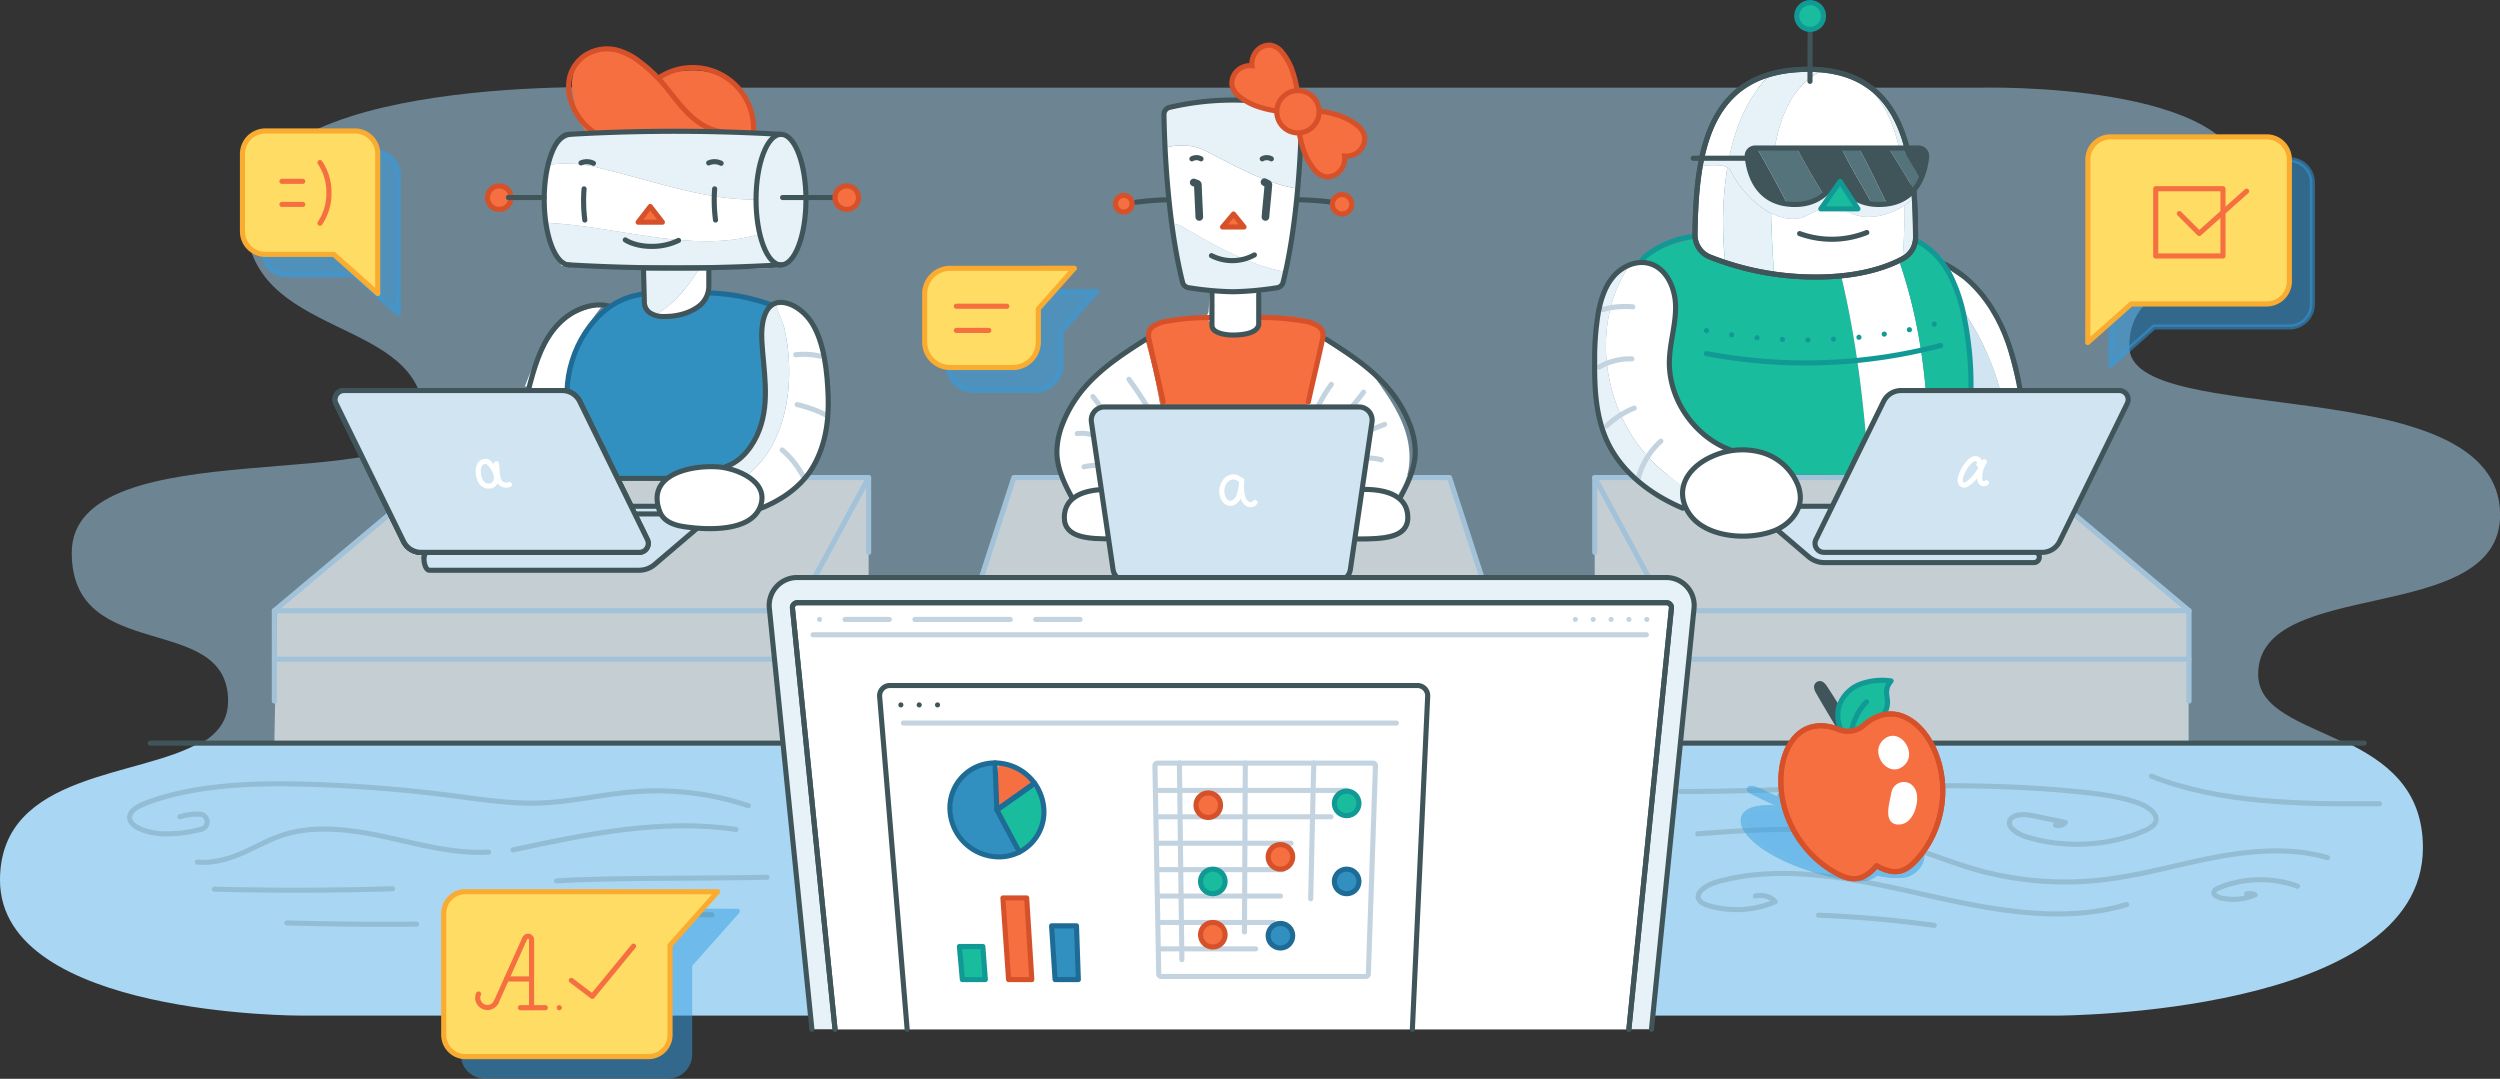 <svg xmlns="http://www.w3.org/2000/svg" viewBox="0 0 979.52 422.67"><rect x="0" y="0" width="979.52" height="422.67" fill="#333333" stroke="none"/><title>for-teachers</title><g id="Layer_2" data-name="Layer 2"><g id="Layer_3" data-name="Layer 3"><path d="M884.77,264.16c0,14.06,17.37,18.84,34,27H78.94c6.38-3.84,10.43-8.92,10.43-16.48,0-35.4-61.26-14.09-61.26-58.11,0-49.27,138-21.28,138-52.48,0-41.33-69.84-29.91-69.84-79.19,0-57,148.69-50.56,148.69-50.56H776.65s102.63-2.46,102.63,37.78c0,45.08-45,31-45,63.73s145.28,8.1,145.28,65.92C979.52,245.69,884.77,225.57,884.77,264.16Z" style="fill:#a9d7f3;opacity:0.5"/><polygon points="107.49 291.16 108.48 239.28 169.65 187.12 340.34 187.12 340.34 291.17 384.59 291.17 383.55 229.25 397.24 187.12 567.93 187.12 584.88 239.28 624.81 239.28 624.83 187.12 795.52 187.12 857.52 239.28 857.52 291.17 107.49 291.16" style="fill:#fff;opacity:0.6"/><polygon points="312.09 239.28 340.34 187.12 169.65 187.12 107.49 239.28 312.09 239.28" style="fill:none;stroke:#a1c2d8;stroke-linecap:round;stroke-linejoin:round;stroke-width:2px"/><polygon points="584.88 239.28 567.93 187.12 397.24 187.12 380.29 239.28 584.88 239.28" style="fill:none;stroke:#a1c2d8;stroke-linecap:round;stroke-linejoin:round;stroke-width:2px"/><polygon points="795.52 187.12 857.68 239.28 653.08 239.28 624.83 187.12 795.52 187.12" style="fill:none;stroke:#a1c2d8;stroke-linecap:round;stroke-linejoin:round;stroke-width:2px"/><line x1="107.49" y1="258.28" x2="312.09" y2="258.28" style="fill:none;stroke:#a1c2d8;stroke-linecap:round;stroke-linejoin:round;stroke-width:2px"/><line x1="857.68" y1="258.28" x2="653.08" y2="258.28" style="fill:none;stroke:#a1c2d8;stroke-linecap:round;stroke-linejoin:round;stroke-width:2px"/><path d="M448.66,133.68c-.83,1.51-2.66,2.06-4.27,2.67-4.7,1.77-8.68,5-12.32,8.49-6.87,6.52-13,14.17-15.85,23.2s-1.93,19.63,4.1,26.93c-3.33,1.25-4.82,5.55-3.71,8.93s4.23,5.8,7.6,7c6.83,2.38,15.27.78,22.43,1.07q7.54.31,15.1.55c-3.52-26.57-5.34-53.3-12.89-79.26A3.65,3.65,0,0,1,448.66,133.68Z" style="fill:#fff"/><path d="M442.33,148.6q3.86,5.28,7.25,10.88" style="fill:none;stroke:#c3d4e0;stroke-linecap:round;stroke-linejoin:round;stroke-width:2px"/><path d="M428.23,155.37l5.62,7.57" style="fill:none;stroke:#c3d4e0;stroke-linecap:round;stroke-linejoin:round;stroke-width:2px"/><path d="M422.08,169.89a14.2,14.2,0,0,1,9.95,2.49" style="fill:none;stroke:#c3d4e0;stroke-linecap:round;stroke-linejoin:round;stroke-width:2px"/><path d="M424.74,182.9a24,24,0,0,1,8.49-.34" style="fill:none;stroke:#c3d4e0;stroke-linecap:round;stroke-linejoin:round;stroke-width:2px"/><path d="M550.44,168.43c-2.79-8.25-8.09-15.38-13.15-22.48l-.29-.41c-6.24-4.16-12.5-8.29-18.72-12.48-7.5,26-10.59,53-15.28,79.67a363,363,0,0,0,38.85-3.1c2.45-.34,5-.77,6.89-2.41,3.83-3.37,2.36-9.84-.86-13.8C553.13,186.46,553.24,176.68,550.44,168.43Z" style="fill:#fff"/><path d="M521.64,150.61a54.09,54.09,0,0,0-5.22,8.69" style="fill:none;stroke:#c3d4e0;stroke-linecap:round;stroke-linejoin:round;stroke-width:2px"/><path d="M534.24,153.65a73.29,73.29,0,0,1-8.26,9.56" style="fill:none;stroke:#c3d4e0;stroke-linecap:round;stroke-linejoin:round;stroke-width:2px"/><path d="M542.51,166.27a91.25,91.25,0,0,0-11.34,5.14" style="fill:none;stroke:#c3d4e0;stroke-linecap:round;stroke-linejoin:round;stroke-width:2px"/><path d="M541.2,180.15a21.59,21.59,0,0,0-10.88,0" style="fill:none;stroke:#c3d4e0;stroke-linecap:round;stroke-linejoin:round;stroke-width:2px"/><path d="M493,127.42c.68-1,1.36-2,2-3.11l-1,.15-1.8-11.67a77.9,77.9,0,0,1-18.14,1l-.5,7.58a3,3,0,0,1-.72,2.12,1.55,1.55,0,0,1-.29.18,9.86,9.86,0,0,0,2.48,3.73C479,133.42,490,133.42,493,127.42Z" style="fill:#fff"/><path d="M518.11,132.41a5.08,5.08,0,0,0-1.8-5.29,12.21,12.21,0,0,0-5.41-2.28,44.63,44.63,0,0,0-15.93-.53c-.64,1.06-1.32,2.09-2,3.11-3,6-14,6-18,0a9.86,9.86,0,0,1-2.48-3.73,3.58,3.58,0,0,1-1.72.29c-6.14-.07-12.62.15-17.83,3.39a8,8,0,0,0-3.5,3.84c-.24.67-.35,1.38-.6,2,7.55,26,9.37,52.68,12.89,79.26,13.75.43,27.52.62,41.26.21,4.73-26.94,7.83-54.16,15.46-80.32Z" style="fill:#f56f40"/><path d="M420.18,195.29c-3.05-5.55-5.92-11.47-6.08-17.81a30.24,30.24,0,0,1,2.43-11.87,48,48,0,0,1,5.7-10.36c6.87-9.49,16.91-16.1,26.82-22.35" style="fill:none;stroke:#3f555a;stroke-linecap:round;stroke-linejoin:round;stroke-width:2px"/><path d="M548.42,195.29c3.05-5.55,5.92-11.47,6.08-17.81a30.24,30.24,0,0,0-2.43-11.87,48,48,0,0,0-5.7-10.36c-6.87-9.49-16.91-16.1-26.82-22.35" style="fill:none;stroke:#3f555a;stroke-linecap:round;stroke-linejoin:round;stroke-width:2px"/><path d="M505.68,78.25a120.37,120.37,0,0,1,17.56,1.14" style="fill:none;stroke:#3f555a;stroke-linecap:round;stroke-linejoin:round;stroke-width:2px"/><circle cx="525.9" cy="80.04" r="3.81" transform="translate(380.97 591.88) rotate(-82.85)" style="fill:#f56f40;stroke:#d65129;stroke-miterlimit:10;stroke-width:2px"/><path d="M462.58,78.25a120.37,120.37,0,0,0-17.57,1" style="fill:none;stroke:#3f555a;stroke-linecap:round;stroke-linejoin:round;stroke-width:2px"/><circle cx="440.31" cy="79.83" r="3.27" transform="translate(-6.27 51.36) rotate(-6.63)" style="fill:#f56f40;stroke:#d65129;stroke-miterlimit:10;stroke-width:2px"/><path d="M455.74,157.44c-1.16-5.64-4.32-18.63-5.48-24.27a6.17,6.17,0,0,1,0-3.46,4.4,4.4,0,0,1,1.65-1.93,14.17,14.17,0,0,1,5.79-2A93.85,93.85,0,0,1,474,124.43" style="fill:none;stroke:#d65129;stroke-linecap:round;stroke-linejoin:round;stroke-width:2px"/><path d="M512.64,157.44c1.16-5.64,4.32-18.63,5.48-24.27a6.17,6.17,0,0,0,0-3.46,4.4,4.4,0,0,0-1.65-1.93,14.17,14.17,0,0,0-5.79-2,93.85,93.85,0,0,0-16.38-1.38" style="fill:none;stroke:#d65129;stroke-linecap:round;stroke-linejoin:round;stroke-width:2px"/><path d="M459.11,87.5a208.36,208.36,0,0,0,4.26,23.11,2.84,2.84,0,0,0,2.32,2.1,121.92,121.92,0,0,0,17.34,1.6,123.21,123.21,0,0,0,17.37-1.59,2.84,2.84,0,0,0,2.32-2.1c.34-1.34.65-2.71,1-4.09-14-2.45-28.2-10.58-40.67-17.85A12.79,12.79,0,0,0,459.11,87.5Z" style="fill:#e7f1f8"/><path d="M472.5,59.24c-4.49-2.5-10.56-2.89-16-1.32.4,8.14,1.17,18.7,2.61,29.59A12.79,12.79,0,0,1,463,88.68c12.47,7.28,26.65,15.4,40.67,17.85a261.75,261.75,0,0,0,4.78-32.62C496.2,72.12,484,65,472.5,59.24Z" style="fill:#fff"/><path d="M483,39.21a109.2,109.2,0,0,0-24.77,2.88,2.84,2.84,0,0,0-2.18,2.8c0,2.55.14,7.16.43,13,5.44-1.57,11.5-1.17,16,1.32,11.5,5.75,23.69,12.88,36,14.67C510,56.54,510,42.68,510,42.68A105,105,0,0,0,483,39.21Z" style="fill:#e7f1f8"/><path d="M510,42.68s0,38.79-7.28,67.94a2.84,2.84,0,0,1-2.32,2.11A123.23,123.23,0,0,1,483,114.31a121.92,121.92,0,0,1-17.34-1.6,2.84,2.84,0,0,1-2.32-2.1c-6.28-25-7.17-57.07-7.29-65.72a2.84,2.84,0,0,1,2.18-2.81A109.21,109.21,0,0,1,483,39.21,105,105,0,0,1,510,42.68Z" style="fill:none;stroke:#3f555a;stroke-linecap:round;stroke-linejoin:round;stroke-width:2px"/><path d="M508.37,43.79A40,40,0,0,1,493.64,42a23.36,23.36,0,0,1-8.15-4.28,7.53,7.53,0,0,1-2.79-4.33,6.66,6.66,0,0,1,2.11-5.7,7.27,7.27,0,0,1,5.75-1.93,7.43,7.43,0,0,1,1.85-5.83,6.52,6.52,0,0,1,5.62-2.2,7.44,7.44,0,0,1,4.31,2.77,23.75,23.75,0,0,1,4.33,8.19,41.11,41.11,0,0,1,1.92,14.85Z" style="fill:#f56f40;stroke:#d65129;stroke-miterlimit:10;stroke-width:2px"/><path d="M508.83,43.32a40.08,40.08,0,0,1,14.76,1.62,23.4,23.4,0,0,1,8.2,4.2,7.51,7.51,0,0,1,2.84,4.29,6.65,6.65,0,0,1-2.06,5.72,7.29,7.29,0,0,1-5.74,2A7.41,7.41,0,0,1,525,67a6.54,6.54,0,0,1-5.61,2.25,7.45,7.45,0,0,1-4.35-2.72,23.69,23.69,0,0,1-4.42-8.13,41,41,0,0,1-2.07-14.81Z" style="fill:#f56f40;stroke:#d65129;stroke-miterlimit:10;stroke-width:2px"/><circle cx="508.57" cy="43.82" r="8.29" transform="translate(134.28 390.91) rotate(-47.77)" style="fill:#f56f40;stroke:#d65129;stroke-miterlimit:10;stroke-width:2px"/><path d="M495.82,85c.38-4.79.75-7.68,1.13-12.46a.49.49,0,0,0-.35-.6l-1.14-.57" style="fill:none;stroke:#3f555a;stroke-linecap:round;stroke-linejoin:round;stroke-width:3px"/><path d="M469.89,85c-.19-4.8-.37-7.7-.56-12.5a.49.49,0,0,0-.42-.56l-1.2-.44" style="fill:none;stroke:#3f555a;stroke-linecap:round;stroke-linejoin:round;stroke-width:3px"/><polygon points="483.3 83.85 479.01 88.94 487.42 88.94 483.3 83.85" style="fill:#f56f40;stroke:#d65129;stroke-linecap:round;stroke-linejoin:round;stroke-width:2px"/><path d="M474.67,100.16a17.88,17.88,0,0,0,16.81-.28" style="fill:none;stroke:#3f555a;stroke-linecap:round;stroke-linejoin:round;stroke-width:2px"/><path d="M467,62.23a3.66,3.66,0,0,1,3.56,0" style="fill:none;stroke:#3f555a;stroke-linecap:round;stroke-linejoin:round;stroke-width:2px"/><path d="M494.56,62.23a3.66,3.66,0,0,1,3.56,0" style="fill:none;stroke:#3f555a;stroke-linecap:round;stroke-linejoin:round;stroke-width:2px"/><path d="M474.85,114.77v12.3c-.3,3.37,4.68,4,7,4.17,3,.16,10.61-.06,11.33-4v-12" style="fill:none;stroke:#3f555a;stroke-linecap:round;stroke-linejoin:round;stroke-width:2px"/><path d="M451,201.46c0,5.36-5.62,9.71-15,9.71s-19-.35-19-8.42,7.62-11,17-11S451,196.09,451,201.46Z" style="fill:none;stroke:#3f555a;stroke-linecap:round;stroke-linejoin:round;stroke-width:2px"/><path d="M517.59,201.46c0,5.36,5.62,9.71,15,9.71s19-.35,19-8.42-7.62-11-17-11S517.59,196.09,517.59,201.46Z" style="fill:none;stroke:#3f555a;stroke-linecap:round;stroke-linejoin:round;stroke-width:2px"/><path d="M524,227.58H441.19a5.14,5.14,0,0,1-5.08-4.39l-8.49-57.86a5.14,5.14,0,0,1,5.08-5.88h99.78a5.14,5.14,0,0,1,5.08,5.88l-8.49,57.86A5.14,5.14,0,0,1,524,227.58Z" style="fill:#d0e4f1;stroke:#3f555a;stroke-linecap:round;stroke-linejoin:round;stroke-width:2px"/><path d="M485.81,187.88a3.86,3.86,0,0,0-5.14-.05,6.26,6.26,0,0,0-1.92,5.13c.1,1.93,1.23,4.14,3.16,4.24a3.33,3.33,0,0,0,2.71-1.42,7.87,7.87,0,0,0,1.22-2.92,26.13,26.13,0,0,0,.71-4.68c-.17,2.39-.33,4.87.57,7.09a4.08,4.08,0,0,0,1.9,2.26,2.12,2.12,0,0,0,2.68-.66" style="fill:none;stroke:#fff;stroke-linecap:round;stroke-linejoin:round;stroke-width:2px"/><path d="M766.87,120.21c1.31,4.75,2.61,9.51,3.59,14.33.8,3.92.7,13.69,1.78,17.53,1.36,4.81,6.71,3.53,11.86,2.3A105.51,105.51,0,0,0,766,117.17Z" style="fill:#d0e4f1"/><path d="M784.11,128.35l-2.46-5.42a51.49,51.49,0,0,0-6.51-8.75,42,42,0,0,0-4.19-3.86l-.48-.31c-2.37-1.54-5.39-3.09-7.53-5.23.87,4.17,2,8.29,3.09,12.4a105.51,105.51,0,0,1,18.07,37.21,26.75,26.75,0,0,1,6.79-1.09H791C788.84,145.18,786.89,136.56,784.11,128.35Z" style="fill:#fff"/><path d="M723,186.13c.07-.14.59-1.06.65-1.2q3.48-7.7,7.31-15.24c-2.49-27.6-6.79-54.94-15-81.14-5.89.2-11.81.68-17.65,1.07-10.08.67-20.22,1-30.13,3-8.56,1.66-26.1,5.44-28.26,15.33a90.24,90.24,0,0,0,.72,39.47,51.86,51.86,0,0,0,6,15.48,47.47,47.47,0,0,0,11.1,12c5.54,4.38,14.5,8.78,21.1,11.26C694.65,185.93,707.25,185.92,723,186.13Z" style="fill:#19bc9c"/><path d="M739.46,90.12A97,97,0,0,0,716,88.56c8.21,26.19,12.51,53.54,15,81.14,1.7-3.36,3.43-6.7,5.22-10a11.79,11.79,0,0,1,3.58-4.56,12,12,0,0,1,5.72-1.39l9-.65C752.72,131.35,748,110.08,739.46,90.12Z" style="fill:#fff"/><path d="M766.9,112.47a36,36,0,0,0-5.95-11.29c-3.62-4.31-8.75-7.13-14.06-9a58.55,58.55,0,0,0-7.42-2.06c8.52,20,13.26,41.24,15.06,63l16.92-1.22A88.57,88.57,0,0,0,766.9,112.47Z" style="fill:#19bc9c"/><path d="M692.4,198.36h84.43l21.45,18.31a2.14,2.14,0,0,1-1.39,3.76H714.82a9.51,9.51,0,0,1-6.17-2.28l-17.91-15.28A2.56,2.56,0,0,1,692.4,198.36Z" style="fill:#d0e4f1;stroke:#3f555a;stroke-linecap:round;stroke-linejoin:round;stroke-width:2px"/><path d="M641.68,188.21a17.88,17.88,0,0,1,8.64-14.05" style="fill:none;stroke:#c3d4e0;stroke-linecap:round;stroke-linejoin:round;stroke-width:2px"/><path d="M643,102.62a8.64,8.64,0,0,1,2.9-3.11,36.6,36.6,0,0,1,17.8-6.88" style="fill:none;stroke:#109995;stroke-linecap:round;stroke-linejoin:round;stroke-width:2px"/><path d="M761.87,103.43c8.86,4.39,15.8,12.09,20.51,20.79s7.32,18.38,9.05,28.12" style="fill:none;stroke:#3f555a;stroke-linecap:round;stroke-linejoin:round;stroke-width:2px"/><path d="M751,94.39c5.61,2.77,10,7.66,12.94,13.16a62.48,62.48,0,0,1,5.84,17.75,131.54,131.54,0,0,1,2.46,26.78" style="fill:none;stroke:#109995;stroke-linecap:round;stroke-linejoin:round;stroke-width:2px"/><path d="M668.61,138.54a207.62,207.62,0,0,0,91.73-3.18" style="fill:none;stroke:#109995;stroke-linecap:round;stroke-linejoin:round;stroke-width:2px"/><path d="M668.61,129.54a207.62,207.62,0,0,0,91.73-3.18" style="fill:none;stroke:#109995;stroke-linecap:round;stroke-linejoin:round;stroke-width:2px;stroke-dasharray:0,10"/><path d="M678.25,67.25c5,10,17,21,28,18,4-2,9-4,13-7,6.95,10.92,22.75,7.06,30.81-.82a107.28,107.28,0,0,0-2.78-19c-26.81,1.12-53.77,3.67-80.39,3.13q-.37,1.71-.68,3.47C671.62,64.62,677.49,64.23,678.25,67.25Z" style="fill:#e7f1f8"/><path d="M676.78,65.56c-2.23-1.13-6.53-.84-10.58-.55a168.71,168.71,0,0,0-2.08,26.92,9.32,9.32,0,0,0,5.82,8.76c1.68.68,3.72,1.44,6,2.21A140.85,140.85,0,0,1,676.78,65.56Z" style="fill:#fff"/><path d="M678.25,67.25a2.59,2.59,0,0,0-1.47-1.69,140.85,140.85,0,0,0-.8,37.33A112.36,112.36,0,0,0,695,107.35c-.37-7.17-.95-15.39-1.11-23.83C687.26,80.17,681.38,73.51,678.25,67.25Z" style="fill:#e7f1f8"/><path d="M750.06,77.42a25.72,25.72,0,0,1-3.8,3c0,7-.33,14.07-.77,20.91l.18-.1a9.3,9.3,0,0,0,4.86-8.21C750.51,88.06,750.41,82.76,750.06,77.42Z" style="fill:#e7f1f8"/><path d="M746.26,80.46c-8.52,5.63-21,7.17-27-2.22-4,3-9,5-13,7-4.11,1.12-8.36.29-12.33-1.72.17,8.43.75,16.65,1.11,23.83a114.54,114.54,0,0,0,16.45,1.19c17.42,0,28.28-4.09,34-7.18C745.93,94.53,746.31,87.46,746.26,80.46Z" style="fill:#fff"/><path d="M693.64,29.08c-16,4.59-23.37,17-26.75,32.44q5.31.11,10.64.06C680.15,49,685.15,37.4,693.64,29.08Z" style="fill:#fff"/><path d="M714.1,27.43c-1.74-.17-3.56-.27-5.47-.27a54.17,54.17,0,0,0-15,1.92c-8.48,8.32-13.49,19.94-16.11,32.5,5.78,0,11.58-.2,17.38-.44C696.85,46.44,702,33.53,714.1,27.43Z" style="fill:#e7f1f8"/><path d="M730.92,32.91a37.47,37.47,0,0,0-16.82-5.48c-12.1,6.1-17.25,19-19.2,33.72,16.41-.65,32.88-1.87,49.3-2.62C742.1,48.6,738.11,39.67,730.92,32.91Z" style="fill:#fff"/><path d="M730.92,32.91c7.18,6.76,11.18,15.69,13.28,25.62l3.08-.14C744.62,47.86,739.76,38.56,730.92,32.91Z" style="fill:#e7f1f8"/><path d="M745.67,101.27a9.3,9.3,0,0,0,4.86-8.21c-.13-28.15-2.36-65.9-41.9-65.9s-44.11,32.16-44.52,64.76a9.32,9.32,0,0,0,5.82,8.76,112.2,112.2,0,0,0,41.54,7.86C729.08,108.55,740,104.37,745.67,101.27Z" style="fill:none;stroke:#3f555a;stroke-linecap:round;stroke-linejoin:round;stroke-width:2px"/><path d="M745.67,101.27a9.3,9.3,0,0,0,4.86-8.21c-.13-28.15-2.36-65.9-41.9-65.9s-44.11,32.16-44.52,64.76a9.32,9.32,0,0,0,5.82,8.76,112.2,112.2,0,0,0,41.54,7.86C729.08,108.55,740,104.37,745.67,101.27Z" style="fill:none;stroke:#3f555a;stroke-linecap:round;stroke-linejoin:round;stroke-width:2px"/><path d="M709.17,31.88c0-7.79,0-12.58.05-20.36" style="fill:none;stroke:#3f555a;stroke-linecap:round;stroke-linejoin:round;stroke-width:2px"/><circle cx="709.23" cy="6.26" r="5.26" style="fill:#19bc9c;stroke:#109995;stroke-linecap:round;stroke-linejoin:round;stroke-width:2px"/><path d="M684.86,63.48c1.08,6.47,4.58,15.12,15.48,16.44-3.86-7.26-7.72-14.6-11.93-21.79A4.71,4.71,0,0,0,684.86,63.48Z" style="fill:#3f555a"/><path d="M689.53,58a4.76,4.76,0,0,0-1.11.13c4.21,7.19,8.07,14.53,11.93,21.79a24,24,0,0,0,2.93.19,17.34,17.34,0,0,0,11.28-3.73c-3.71-6-7.27-12.14-10.55-18.38Z" style="fill:#55737a"/><path d="M704,58c3.28,6.25,6.84,12.35,10.55,18.38a20,20,0,0,0,5.17-6.59c2.45,4.83,6.62,9.26,13.77,10.15-3.92-7.35-8.49-14.44-12-21.94Z" style="fill:#3f555a"/><path d="M721.47,58c3.54,7.5,8.11,14.59,12,21.94a21.48,21.48,0,0,0,2.68.17,24.11,24.11,0,0,0,3.22-.21c-3.7-7.27-7.06-14.82-11.14-21.9Z" style="fill:#55737a"/><path d="M754.73,62.53a4,4,0,0,0-4-4.53h-5.52c2.56,4.05,4.91,8.22,7.21,12.41A26.87,26.87,0,0,0,754.73,62.53Z" style="fill:#3f555a"/><path d="M745.25,58h-5.33c3.41,5.34,6.86,10.87,9.94,16.46a18.23,18.23,0,0,0,2.6-4.06C750.16,66.23,747.81,62.05,745.25,58Z" style="fill:#55737a"/><path d="M728.25,58c4.08,7.08,7.44,14.63,11.14,21.9a16.09,16.09,0,0,0,10.47-5.44c-3.09-5.6-6.54-11.12-9.94-16.46Z" style="fill:#3f555a"/><path d="M751.71,58H687.65a3.09,3.09,0,0,0-3.06,3.42c.72,7,4.1,18.69,18.69,18.69,8.82,0,13.71-4.92,16.45-10.32,2.74,5.4,7.63,10.32,16.45,10.32,14.53,0,17.94-11.58,18.68-18.6A3.17,3.17,0,0,0,751.71,58Z" style="fill:none;stroke:#3f555a;stroke-linecap:round;stroke-linejoin:round;stroke-width:2px"/><line x1="684.53" y1="62" x2="663.39" y2="62" style="fill:none;stroke:#3f555a;stroke-linecap:round;stroke-linejoin:round;stroke-width:2px"/><path d="M705.11,91.52a36.83,36.83,0,0,0,26.31-.42" style="fill:none;stroke:#3f555a;stroke-linecap:round;stroke-linejoin:round;stroke-width:2px"/><path d="M638.61,103.76a16.25,16.25,0,0,0-6.35,4.48c-3.39,3.9-5,9-6,14.1a108.74,108.74,0,0,0-1.46,18.9c-.11,10.92.39,22.2,5.07,32.07,5.71,12.05,17.12,20.62,29.41,25.82l5.3-5.37c-4.91-2.47-9.13-6-13.35-9.5C628.38,165.19,621.87,128,638.61,103.76Z" style="fill:#e7f1f8"/><path d="M654.08,141.26c.21-7.11,2.51-14.06,2.43-21.17S653,105,646.08,103.21a12.17,12.17,0,0,0-7.48.54c-16.74,24.23-10.23,61.43,12.64,80.49,4.22,3.52,8.44,7,13.35,9.5l16.3-16.53C665.31,173.07,653.61,157.39,654.08,141.26Z" style="fill:#fff"/><path d="M650.74,172.86a29.63,29.63,0,0,0-8.84,14.46" style="fill:none;stroke:#c3d4e0;stroke-linecap:round;stroke-linejoin:round;stroke-width:2px"/><path d="M629.49,166.89a33.63,33.63,0,0,1,10.83-7" style="fill:none;stroke:#c3d4e0;stroke-linecap:round;stroke-linejoin:round;stroke-width:2px"/><path d="M626.54,143.82a24.29,24.29,0,0,1,12.84-3.2" style="fill:none;stroke:#c3d4e0;stroke-linecap:round;stroke-linejoin:round;stroke-width:2px"/><path d="M628,121.26a34.37,34.37,0,0,1,11.73-1.05" style="fill:none;stroke:#c3d4e0;stroke-linecap:round;stroke-linejoin:round;stroke-width:2px"/><path d="M680.9,177.22c-15.59-4.15-27.29-19.83-26.82-36,.21-7.11,2.51-14.06,2.43-21.17S653,105,646.08,103.21c-5-1.32-10.43,1.12-13.82,5s-5,9-6,14.1a108.73,108.73,0,0,0-1.46,18.9c-.11,10.92.39,22.2,5.07,32.07,5.71,12.05,17.12,20.62,29.41,25.82" style="fill:none;stroke:#3f555a;stroke-linecap:round;stroke-linejoin:round;stroke-width:2px"/><path d="M664.75,204.47c-3.68-3.13-6.06-8-5.4-12.79.82-6,6-10.45,11.52-12.86a28.58,28.58,0,0,1,19.18-1.6,21.84,21.84,0,0,1,14.25,12.49,14.16,14.16,0,0,1,1.08,5.47c-.13,5.8-4.86,10.7-10.28,12.78C686.12,211.41,672.31,210.88,664.75,204.47Z" style="fill:#fff"/><path d="M664.75,204.47c-3.68-3.13-6.06-8-5.4-12.79.82-6,6-10.45,11.52-12.86a28.58,28.58,0,0,1,19.18-1.6,21.84,21.84,0,0,1,14.25,12.49,14.16,14.16,0,0,1,1.08,5.47c-.13,5.8-4.86,10.7-10.28,12.78C686.12,211.41,672.31,210.88,664.75,204.47Z" style="fill:none;stroke:#3f555a;stroke-linecap:round;stroke-linejoin:round;stroke-width:2px"/><path d="M714.63,216.42h85.49a7.64,7.64,0,0,0,6.86-4.28l26.5-54.07a3.51,3.51,0,0,0-3.15-5.05H744.83A7.64,7.64,0,0,0,738,157.3l-26.5,54.07A3.51,3.51,0,0,0,714.63,216.42Z" style="fill:#d0e4f1;stroke:#3f555a;stroke-linecap:round;stroke-linejoin:round;stroke-width:2px"/><path d="M775.37,182.05a1.43,1.43,0,0,0,0-1.68,1.91,1.91,0,0,0-1.76-.65,3.4,3.4,0,0,0-1.8,1.08,13.61,13.61,0,0,0-3.67,6.36,3.16,3.16,0,0,0,0,1.83,1.61,1.61,0,0,0,1.52,1.06,2.54,2.54,0,0,0,1.29-.53c3.14-2.14,4.93-5.42,6.51-8.61a11,11,0,0,0-1.76,5.87,3,3,0,0,0,.43,2.18,1.55,1.55,0,0,0,2.2.18" style="fill:none;stroke:#fff;stroke-linecap:round;stroke-linejoin:round;stroke-width:2px"/><path d="M948.82,332.14c0,65.08-142.69,65.28-142.69,65.28H117.74S.5,397.68.5,344.81c0-42.19,55-39.5,78.44-53.65H918.78C934.11,298.66,948.82,309,948.82,332.14Z" style="fill:#a9d7f3;stroke:#a9d7f3;stroke-miterlimit:10"/><path d="M318.11,403.28l-16.68-165a10.94,10.94,0,0,1,10.89-12H652.85a10.94,10.94,0,0,1,10.89,12l-16.68,165" style="fill:#e7f1f8"/><path d="M638.21,403.28l16.67-165a1.94,1.94,0,0,0-1.93-2.14H312.42a1.94,1.94,0,0,0-1.93,2.14l16.68,165" style="fill:#fff;stroke:#3f555a;stroke-linecap:round;stroke-linejoin:round;stroke-width:2px"/><path d="M638.21,403.28l16.67-165a1.94,1.94,0,0,0-1.93-2.14H312.42a1.94,1.94,0,0,0-1.93,2.14l16.68,165" style="fill:none;stroke:#3f555a;stroke-linecap:round;stroke-linejoin:round;stroke-width:2px"/><path d="M318.11,403.28l-16.68-165a10.94,10.94,0,0,1,10.89-12H652.85a10.94,10.94,0,0,1,10.89,12l-16.68,165" style="fill:none;stroke:#3f555a;stroke-linecap:round;stroke-linejoin:round;stroke-width:2px"/><line x1="318.54" y1="248.7" x2="645.07" y2="248.7" style="fill:none;stroke:#c3d4e0;stroke-linecap:round;stroke-linejoin:round;stroke-width:2px"/><line x1="321.11" y1="242.7" x2="321.11" y2="242.7" style="fill:none;stroke:#c3d4e0;stroke-linecap:round;stroke-linejoin:round;stroke-width:2px;stroke-dasharray:0,7"/><line x1="331.11" y1="242.7" x2="348.46" y2="242.7" style="fill:none;stroke:#c3d4e0;stroke-linecap:round;stroke-linejoin:round;stroke-width:2px"/><line x1="405.82" y1="242.7" x2="423.18" y2="242.7" style="fill:none;stroke:#c3d4e0;stroke-linecap:round;stroke-linejoin:round;stroke-width:2px"/><line x1="617.23" y1="242.7" x2="645.59" y2="242.7" style="fill:none;stroke:#c3d4e0;stroke-linecap:round;stroke-linejoin:round;stroke-width:2px;stroke-dasharray:0,7"/><line x1="358.46" y1="242.7" x2="395.82" y2="242.7" style="fill:none;stroke:#c3d4e0;stroke-linecap:round;stroke-linejoin:round;stroke-width:2px"/><path d="M392.34,321.2a13.12,13.12,0,0,1-1.67-3.21,12.45,12.45,0,0,1-.28-3.9q.21-6.73-.08-13.46a2.14,2.14,0,0,0-.5-1.56,2,2,0,0,0-1.48-.33,15.26,15.26,0,0,0-5.6,1.51c-7.11,3.42-11,12.14-9.37,19.86s8.41,13.92,16.15,15.46c2.79.55,8.82,1.08,8.53-3.15C397.82,328.92,394.17,324.1,392.34,321.2Z" style="fill:#3290c1"/><path d="M390.75,317.89l13.47-9.37a.91.91,0,0,1,.56-.22.89.89,0,0,1,.55.36,13.38,13.38,0,0,1,3.53,9.84,19.28,19.28,0,0,1-1.67,5.61c-1.07,2.53-5.15,11.62-8.9,9-1.71-1.21-2.48-5.24-3.29-7A77.64,77.64,0,0,0,390.75,317.89Z" style="fill:#19bc9c"/><path d="M390,308.86l1.12-8.46a1,1,0,0,1,.15-.46.91.91,0,0,1,.64-.27c4-.49,7.63,1.95,10.88,4.27,1.15.82,2.38,1.76,2.68,3.14-3.83.65-6,4.66-9.29,6.78C390.42,317.61,389.28,314.4,390,308.86Z" style="fill:#f56f40"/><path d="M553.38,403.28l6-130.5a4,4,0,0,0-4-4.18H348.65a4,4,0,0,0-4,4.33l10.78,130.35" style="fill:none;stroke:#3f555a;stroke-linecap:round;stroke-linejoin:round;stroke-width:2px"/><line x1="352.97" y1="276.19" x2="352.97" y2="276.19" style="fill:none;stroke:#3f555a;stroke-linecap:round;stroke-linejoin:round;stroke-width:2px"/><line x1="360.15" y1="276.19" x2="363.74" y2="276.19" style="fill:none;stroke:#3f555a;stroke-linecap:round;stroke-linejoin:round;stroke-width:2px;stroke-dasharray:0,7.182"/><line x1="367.33" y1="276.19" x2="367.33" y2="276.19" style="fill:none;stroke:#3f555a;stroke-linecap:round;stroke-linejoin:round;stroke-width:2px"/><polygon points="386.06 383.81 385.08 370.85 375.9 370.85 377.06 383.81 386.06 383.81" style="fill:#19bc9c;stroke:#109995;stroke-linecap:round;stroke-linejoin:round;stroke-width:2px"/><polygon points="404.28 383.81 402.26 351.82 392.95 351.82 395.17 383.81 404.28 383.81" style="fill:#f56f40;stroke:#d65129;stroke-linecap:round;stroke-linejoin:round;stroke-width:2px"/><polygon points="421.78 362.74 422.5 383.81 413.39 383.81 412.02 362.75 421.78 362.74" style="fill:#3290c1;stroke:#1e6b96;stroke-linecap:round;stroke-linejoin:round;stroke-width:2px"/><line x1="462.1" y1="298.93" x2="463.07" y2="376.01" style="fill:none;stroke:#c3d4e0;stroke-linecap:round;stroke-linejoin:round;stroke-width:2px"/><line x1="487.92" y1="298.93" x2="487.59" y2="365.15" style="fill:none;stroke:#c3d4e0;stroke-linecap:round;stroke-linejoin:round;stroke-width:2px"/><line x1="514.74" y1="298.93" x2="513.54" y2="352.16" style="fill:none;stroke:#c3d4e0;stroke-linecap:round;stroke-linejoin:round;stroke-width:2px"/><line x1="453.68" y1="309.69" x2="527.64" y2="309.69" style="fill:none;stroke:#c3d4e0;stroke-linecap:round;stroke-linejoin:round;stroke-width:2px"/><line x1="454.01" y1="320.03" x2="521.51" y2="320.03" style="fill:none;stroke:#c3d4e0;stroke-linecap:round;stroke-linejoin:round;stroke-width:2px"/><line x1="454.18" y1="330.38" x2="505.83" y2="330.38" style="fill:none;stroke:#c3d4e0;stroke-linecap:round;stroke-linejoin:round;stroke-width:2px"/><line x1="454.35" y1="340.73" x2="502.76" y2="340.73" style="fill:none;stroke:#c3d4e0;stroke-linecap:round;stroke-linejoin:round;stroke-width:2px"/><line x1="454.51" y1="351.08" x2="501.68" y2="351.08" style="fill:none;stroke:#c3d4e0;stroke-linecap:round;stroke-linejoin:round;stroke-width:2px"/><line x1="454.68" y1="361.43" x2="498.98" y2="361.43" style="fill:none;stroke:#c3d4e0;stroke-linecap:round;stroke-linejoin:round;stroke-width:2px"/><line x1="454.84" y1="371.77" x2="491.97" y2="371.77" style="fill:none;stroke:#c3d4e0;stroke-linecap:round;stroke-linejoin:round;stroke-width:2px"/><path d="M409,317.33a17.57,17.57,0,0,1-17.69,18.4,19.27,19.27,0,0,1-19.1-18.4,17.57,17.57,0,0,1,17.69-18.4A19.27,19.27,0,0,1,409,317.33Z" style="fill:none;stroke:#1e6b96;stroke-linecap:round;stroke-linejoin:round;stroke-width:2px"/><polyline points="389.86 298.93 390.57 317.33 405.32 306.91" style="fill:none;stroke:#1e6b96;stroke-linecap:round;stroke-linejoin:round;stroke-width:2px"/><polyline points="399.37 333.81 390.57 317.33 405.32 306.91" style="fill:none;stroke:#1e6b96;stroke-linecap:round;stroke-linejoin:round;stroke-width:2px"/><line x1="353.97" y1="283.3" x2="547.12" y2="283.3" style="fill:none;stroke:#c3d4e0;stroke-linecap:round;stroke-linejoin:round;stroke-width:2px"/><path d="M538.92,300l-2.79,81.59a1,1,0,0,1-1,1H455a1,1,0,0,1-1-1L452.51,300a1,1,0,0,1,1-1h84.41A1,1,0,0,1,538.92,300Z" style="fill:none;stroke:#c3d4e0;stroke-linecap:round;stroke-linejoin:round;stroke-width:2px"/><circle cx="473.41" cy="315.48" r="4.82" style="fill:#f56f40;stroke:#d65129;stroke-linecap:round;stroke-linejoin:round;stroke-width:2px"/><circle cx="501.68" cy="335.72" r="4.82" style="fill:#f56f40;stroke:#d65129;stroke-linecap:round;stroke-linejoin:round;stroke-width:2px"/><circle cx="501.68" cy="366.62" r="4.82" style="fill:#3290c1;stroke:#1e6b96;stroke-linecap:round;stroke-linejoin:round;stroke-width:2px"/><circle cx="475.19" cy="366.24" r="4.82" style="fill:#f56f40;stroke:#d65129;stroke-linecap:round;stroke-linejoin:round;stroke-width:2px"/><circle cx="475.19" cy="345.35" r="4.82" style="fill:#19bc9c;stroke:#109995;stroke-linecap:round;stroke-linejoin:round;stroke-width:2px"/><circle cx="527.63" cy="314.77" r="4.82" style="fill:#19bc9c;stroke:#109995;stroke-linecap:round;stroke-linejoin:round;stroke-width:2px"/><circle cx="527.63" cy="345.35" r="4.82" style="fill:#3290c1;stroke:#1e6b96;stroke-linecap:round;stroke-linejoin:round;stroke-width:2px"/><path d="M156.12,107.84V68.45a9,9,0,0,0-9-9h-35a9,9,0,0,0-9,9V98.8a9,9,0,0,0,9,9h26.79l17.27,15.34Z" style="fill:#329ee4;stroke:#329ee4;stroke-linecap:round;stroke-linejoin:round;stroke-width:2px;opacity:0.5"/><path d="M827.05,128.08V71.52a8.9,8.9,0,0,1,8.9-8.9H897.1a8.9,8.9,0,0,1,8.9,8.9v47.67a8.9,8.9,0,0,1-8.9,8.9H844l-17,15.1Z" style="fill:#329ee4;stroke:#329ee4;stroke-linecap:round;stroke-linejoin:round;stroke-width:2px;opacity:0.5"/><path d="M415.83,114.13H381.3a10,10,0,0,0-10,10V143a10,10,0,0,0,10,10h24.53a10,10,0,0,0,10-10V130l14.1-15.88Z" style="fill:#329ee4;stroke:#329ee4;stroke-linecap:round;stroke-linejoin:round;stroke-width:2px;opacity:0.5"/><g style="opacity:0.5"><path d="M270.2,357H190.07a8.53,8.53,0,0,0-8.53,8.53v47.58a8.53,8.53,0,0,0,8.53,8.53h71.61a8.53,8.53,0,0,0,8.53-8.53V378.05l18.67-21Z" style="fill:#329ee4;stroke:#329ee4;stroke-linecap:round;stroke-linejoin:round;stroke-width:2px"/><path d="M202.11,400.25a3.81,3.81,0,0,1-6.95-3.12" style="fill:#329ee4;stroke:#329ee4;stroke-linecap:round;stroke-linejoin:round;stroke-width:2px"/><path d="M202.11,400.25l11.18-24.92a1.39,1.39,0,0,1,2.66.57v26.6" style="fill:#329ee4;stroke:#329ee4;stroke-linecap:round;stroke-linejoin:round;stroke-width:2px"/><line x1="211.57" y1="402.5" x2="221.33" y2="402.5" style="fill:#329ee4;stroke:#329ee4;stroke-linecap:round;stroke-linejoin:round;stroke-width:2px"/><line x1="226.8" y1="402.5" x2="226.8" y2="402.5" style="fill:#329ee4;stroke:#329ee4;stroke-linecap:round;stroke-linejoin:round;stroke-width:2px"/><line x1="206.15" y1="391.24" x2="215.91" y2="391.24" style="fill:#329ee4;stroke:#329ee4;stroke-linecap:round;stroke-linejoin:round;stroke-width:2px"/><polyline points="255.9 378.38 239.75 398.06 231.52 391.8" style="fill:#329ee4;stroke:#329ee4;stroke-linecap:round;stroke-linejoin:round;stroke-width:2px"/></g><path d="M148,99.71V60.31a9,9,0,0,0-9-9h-35a9,9,0,0,0-9,9V90.67a9,9,0,0,0,9,9h26.79L148,115Z" style="fill:#ffdc64;stroke:#faac30;stroke-linecap:round;stroke-linejoin:round;stroke-width:2px"/><path d="M818.05,119.08V62.52a8.9,8.9,0,0,1,8.9-8.9H888.1a8.9,8.9,0,0,1,8.9,8.9v47.67a8.9,8.9,0,0,1-8.9,8.9H835l-17,15.1Z" style="fill:#ffdc64;stroke:#faac30;stroke-linecap:round;stroke-linejoin:round;stroke-width:2px"/><path d="M406.83,105.13H372.3a10,10,0,0,0-10,10V134a10,10,0,0,0,10,10h24.53a10,10,0,0,0,10-10V121l14.1-15.88Z" style="fill:#ffdc64;stroke:#faac30;stroke-linecap:round;stroke-linejoin:round;stroke-width:2px"/><line x1="306.48" y1="291.17" x2="58.86" y2="291.17" style="fill:none;stroke:#3f555a;stroke-linecap:round;stroke-linejoin:round;stroke-width:2px"/><line x1="926.31" y1="291.17" x2="658.69" y2="291.17" style="fill:none;stroke:#3f555a;stroke-linecap:round;stroke-linejoin:round;stroke-width:2px"/><line x1="107.49" y1="239.28" x2="107.49" y2="274.68" style="fill:none;stroke:#a1c2d8;stroke-linecap:round;stroke-linejoin:round;stroke-width:2px"/><line x1="340.34" y1="187.12" x2="340.34" y2="216.42" style="fill:none;stroke:#a1c2d8;stroke-linecap:round;stroke-linejoin:round;stroke-width:2px"/><line x1="857.68" y1="239.28" x2="857.68" y2="274.68" style="fill:none;stroke:#a1c2d8;stroke-linecap:round;stroke-linejoin:round;stroke-width:2px"/><line x1="624.83" y1="187.12" x2="624.83" y2="216.42" style="fill:none;stroke:#a1c2d8;stroke-linecap:round;stroke-linejoin:round;stroke-width:2px"/><g style="opacity:0.2"><path d="M658.39,310.12c52.8,0,105.92-5.32,158.19.33,7.08.76,14.2,1.75,20.72,4,4.3,1.46,8.89,4.72,7.08,8-.78,1.42-2.58,2.35-4.34,3.12-13.87,6-31.42,6.9-46.19,2.27-3.86-1.21-8.17-4.27-6-7,1.74-2.19,6-1.8,9.26-1.12l12.14,2.52a3.48,3.48,0,0,1-3.91,1" style="fill:none;stroke:#3f555a;stroke-linecap:round;stroke-linejoin:round;stroke-width:2px"/><path d="M842.93,304.12c27,10.73,58.89,11,89.38,10.78" style="fill:none;stroke:#3f555a;stroke-linecap:round;stroke-linejoin:round;stroke-width:2px"/><path d="M665.17,326.7c24.28-1.81,49.38-3.55,72.59,2.18,13.31,3.29,25.44,8.92,38.64,12.45a128.91,128.91,0,0,0,47,3.44c15-1.67,29.19-5.92,43.85-8.74s30.52-4.14,44.64,0" style="fill:none;stroke:#3f555a;stroke-linecap:round;stroke-linejoin:round;stroke-width:2px"/><path d="M900.16,347.21a43,43,0,0,0-30.64.59c-1,.42-2,1-2.13,1.84-.12,1.12,1.49,1.87,2.91,2.2a21.73,21.73,0,0,0,13.3-1.23,4.58,4.58,0,0,0-3.37-.34" style="fill:none;stroke:#3f555a;stroke-linecap:round;stroke-linejoin:round;stroke-width:2px"/><path d="M833.24,354.4c-25.43,7.7-54.08,1.87-80.3-4.11s-54.7-12-80.33-4.72c-4.23,1.21-9.05,4.51-6.61,7.4a7.51,7.51,0,0,0,3.58,1.9,38.53,38.53,0,0,0,25.93-1.57c-1.53-1.95-4.9-2.92-7.74-2.24" style="fill:none;stroke:#3f555a;stroke-linecap:round;stroke-linejoin:round;stroke-width:2px"/><path d="M712.51,358.59a453.43,453.43,0,0,1,45.36,4" style="fill:none;stroke:#3f555a;stroke-linecap:round;stroke-linejoin:round;stroke-width:2px"/></g><path d="M293.19,315.67a113.48,113.48,0,0,0-44.93-5.43c-12.52,1-24.63,4-37.22,4.39-11.46.36-22.78-1.44-34-2.9-18.37-2.38-37-3.86-55.68-4.43-21.68-.66-44.37.07-63.43,7.07-3.09,1.13-6.31,2.67-7,5-1.31,4.3,6.68,7.2,13.19,7.33a52.43,52.43,0,0,0,15-1.87,3,3,0,0,0-.61-5.82,22.41,22.41,0,0,0-8,1" style="fill:none;stroke:#3f555a;stroke-linecap:round;stroke-linejoin:round;stroke-width:2px;opacity:0.2"/><path d="M77.33,337.78c6.43.59,12.78-1.38,18.19-3.8s10.36-5.37,16.3-7.14c12.47-3.72,27-1.66,39.92,1.21,12.51,2.77,25.88,6.53,39.68,5.82" style="fill:none;stroke:#3f555a;stroke-linecap:round;stroke-linejoin:round;stroke-width:2px;opacity:0.2"/><path d="M201,333c28.34-6.14,58.34-12.34,87.4-8" style="fill:none;stroke:#3f555a;stroke-linecap:round;stroke-linejoin:round;stroke-width:2px;opacity:0.2"/><path d="M218.07,345.15c19.39-1.37,63-.89,82.47-1.45" style="fill:none;stroke:#3f555a;stroke-linecap:round;stroke-linejoin:round;stroke-width:2px;opacity:0.2"/><path d="M84,348.38q35,.91,69.8-.16" style="fill:none;stroke:#3f555a;stroke-linecap:round;stroke-linejoin:round;stroke-width:2px;opacity:0.2"/><path d="M112.35,361.62q25.46.71,50.88.47" style="fill:none;stroke:#3f555a;stroke-linecap:round;stroke-linejoin:round;stroke-width:2px;opacity:0.2"/><path d="M278.89,358.45c-21.65-.63-43.35-.43-65,.61" style="fill:none;stroke:#3f555a;stroke-linecap:round;stroke-linejoin:round;stroke-width:2px;opacity:0.2"/><path d="M262.53,349.36H182.39a8.53,8.53,0,0,0-8.53,8.53v47.58a8.53,8.53,0,0,0,8.53,8.53H254a8.53,8.53,0,0,0,8.53-8.53V370.38l18.67-21Z" style="fill:#ffdc64;stroke:#faac30;stroke-linecap:round;stroke-linejoin:round;stroke-width:2px"/><path d="M194.43,392.57a3.81,3.81,0,0,1-6.95-3.12" style="fill:none;stroke:#f56f40;stroke-linecap:round;stroke-linejoin:round;stroke-width:2px"/><path d="M194.43,392.57l11.18-24.92a1.39,1.39,0,0,1,2.66.57v26.6" style="fill:none;stroke:#f56f40;stroke-linecap:round;stroke-linejoin:round;stroke-width:2px"/><line x1="203.9" y1="394.82" x2="213.66" y2="394.82" style="fill:none;stroke:#f56f40;stroke-linecap:round;stroke-linejoin:round;stroke-width:2px"/><line x1="219.13" y1="394.82" x2="219.13" y2="394.82" style="fill:none;stroke:#f56f40;stroke-linecap:round;stroke-linejoin:round;stroke-width:2px"/><line x1="198.47" y1="383.57" x2="208.23" y2="383.57" style="fill:none;stroke:#f56f40;stroke-linecap:round;stroke-linejoin:round;stroke-width:2px"/><polyline points="248.23 370.7 232.08 390.38 223.84 384.12" style="fill:none;stroke:#f56f40;stroke-linecap:round;stroke-linejoin:round;stroke-width:2px"/><g style="opacity:0.5"><path d="M701.65,317.49c-3.51-1.68-11.42-5.42-14.84-7.13a5.16,5.16,0,0,1-1.21-.74c-.27-.26-.28-.56.15-.67a3.33,3.33,0,0,1,1.48.09,9,9,0,0,1,1.39.52c4,1.78,12.4,5.67,16.12,7.57" style="fill:#329ee4;stroke:#399fde;stroke-linecap:round;stroke-linejoin:round;stroke-width:2px"/><path d="M715.47,314.84c.83-.75.77-1.77-.14-2.77-.5-.55-1.25-1.1-1.68-1.65a1.32,1.32,0,0,1,.14-2,46.18,46.18,0,0,0-11.58.57c-3.21.7-5.39,2.1-5.17,3.9s2.49,3.56,5.65,5.21" style="fill:#329ee4;stroke:#399fde;stroke-linecap:round;stroke-linejoin:round;stroke-width:2px"/><path d="M705.42,316.91a4.24,4.24,0,0,1,1.75-4.73" style="fill:#329ee4;stroke:#399fde;stroke-linecap:round;stroke-linejoin:round;stroke-width:2px"/><path d="M738.55,319.71c-5.61-2.83-13.78-5.49-20.82-5.31a20.4,20.4,0,0,0-5.46.83,10.76,10.76,0,0,0-2.56,1.13c-1.85,1.17-5.58,1.5-9.6.82-1.56-.26-3.13-.45-4.66-.56a30.23,30.23,0,0,0-6.3.14c-6.16.91-7,4.32-5.4,7.49,3.82,7.49,19.14,15.39,37,19.08a34.8,34.8,0,0,0,8.65.94,8.84,8.84,0,0,0,5.86-2.3,34,34,0,0,0,9.83,1,8.43,8.43,0,0,0,5-2.08C756.61,335.19,751.83,326.41,738.55,319.71Z" style="fill:#329ee4;stroke:#399fde;stroke-linecap:round;stroke-linejoin:round;stroke-width:2px"/><path d="M738.55,319.71c-5.61-2.83-13.78-5.49-20.82-5.31a20.4,20.4,0,0,0-5.46.83,10.76,10.76,0,0,0-2.56,1.13c-1.85,1.17-5.58,1.5-9.6.82-1.56-.26-3.13-.45-4.66-.56a30.23,30.23,0,0,0-6.3.14c-6.16.91-7,4.32-5.4,7.49,3.82,7.49,19.14,15.39,37,19.08a34.8,34.8,0,0,0,8.65.94,8.84,8.84,0,0,0,5.86-2.3,34,34,0,0,0,9.83,1,8.43,8.43,0,0,0,5-2.08C756.61,335.19,751.83,326.41,738.55,319.71Z" style="fill:#329ee4;stroke:#399fde;stroke-linecap:round;stroke-linejoin:round;stroke-width:2px"/><path d="M720.24,318.7a4.16,4.16,0,0,0-.65.29c-4.38,2.4,7.86,7.45,11.82,4.69C734.56,321.47,724.8,317.14,720.24,318.7Z" style="fill:#329ee4;stroke:#399fde;stroke-linecap:round;stroke-linejoin:round;stroke-width:2px"/><path d="M730.45,329.12a1.78,1.78,0,0,1-.21-1.2c.36-1.1,3.46-1.52,6.27-.83a10.21,10.21,0,0,1,4,1.86,4.38,4.38,0,0,1,1.51,2.22,2.09,2.09,0,0,1-.62,2.42,6.93,6.93,0,0,1-4.65.84C731.49,333.91,731.11,330.65,730.45,329.12Z" style="fill:#329ee4;stroke:#399fde;stroke-linecap:round;stroke-linejoin:round;stroke-width:2px"/></g><path d="M721.47,286.41c-2.15-3.63-7-11.7-9.07-15.39a4.22,4.22,0,0,1-.61-1.59,1.28,1.28,0,0,1,2.1-1.25,4.14,4.14,0,0,1,1,1.12c2.6,3.85,7.8,12.25,10,16.34" style="fill:#3f555a;stroke:#3f555a;stroke-linecap:round;stroke-linejoin:round;stroke-width:2px"/><path d="M737.43,280.71a8.53,8.53,0,0,0,2.1-6c-.06-1.19-.37-2.37-.35-3.56a6.56,6.56,0,0,1,1.77-4.35,24.71,24.71,0,0,0-12,1.23,14.08,14.08,0,0,0-8.32,8.41c-1.21,3.81-.39,7.68,1.44,11.24" style="fill:#19bc9c;stroke:#109995;stroke-linecap:round;stroke-linejoin:round;stroke-width:2px"/><path d="M725.72,285.16A22.19,22.19,0,0,1,731.29,275" style="fill:#19bc9c;stroke:#109995;stroke-linecap:round;stroke-linejoin:round;stroke-width:2px"/><path d="M756.58,291.21c-3.32-6.11-9.34-11.85-16.52-11.46a14.84,14.84,0,0,0-6.14,1.8,17.51,17.51,0,0,0-3.47,2.44,9.7,9.7,0,0,1-10.27,1.77,18.13,18.13,0,0,0-4.21-1.2,15,15,0,0,0-6.41.31c-6.9,2-10.51,9.33-11.46,16.16-2.24,16.16,6.68,33.22,21.55,41.18,2.42,1.29,5.14,2.39,7.88,2,3.15-.4,5.67-2.6,7.72-5,2.77,1.54,5.92,2.79,9,2.15,2.71-.56,4.87-2.48,6.69-4.48C762.1,324.62,764.43,305.67,756.58,291.21Z" style="fill:#f56f40;stroke:#d65129;stroke-linecap:round;stroke-linejoin:round;stroke-width:2px"/><path d="M756.58,291.21c-3.32-6.11-9.34-11.85-16.52-11.46a14.84,14.84,0,0,0-6.14,1.8,17.51,17.51,0,0,0-3.47,2.44,9.7,9.7,0,0,1-10.27,1.77,18.13,18.13,0,0,0-4.21-1.2,15,15,0,0,0-6.41.31c-6.9,2-10.51,9.33-11.46,16.16-2.24,16.16,6.68,33.22,21.55,41.18,2.42,1.29,5.14,2.39,7.88,2,3.15-.4,5.67-2.6,7.72-5,2.77,1.54,5.92,2.79,9,2.15,2.71-.56,4.87-2.48,6.69-4.48C762.1,324.62,764.43,305.67,756.58,291.21Z" style="fill:none;stroke:#d65129;stroke-linecap:round;stroke-linejoin:round;stroke-width:2px"/><path d="M739.08,289a6.66,6.66,0,0,0-.88.62c-6.32,5.18,1.84,16.08,8,10.12C751.16,295,744.9,285.67,739.08,289Z" style="fill:#fff"/><path d="M740.86,311.52a8.81,8.81,0,0,1,.76-2.59,5,5,0,0,1,6.94-1.8,6.08,6.08,0,0,1,2.47,4,11.59,11.59,0,0,1-.29,4.8,11.23,11.23,0,0,1-2.58,5.22,5.8,5.8,0,0,1-5.33,1.82C738,321.85,740.28,314.83,740.86,311.52Z" style="fill:#fff"/><path d="M310.26,133.44a19.73,19.73,0,0,0-2.9-8.18c-2.18-3.11-5.7-5-9.21-6.44a61.65,61.65,0,0,0-15.47-4.1c-1-.12-4.06-.37-4.95,0s.64,1.26,0,1.94a28.77,28.77,0,0,1-7.86,5.74c-3.47,1.84-7,2-10.89,1.57s-6.73-3-6.87-6.89c0-.77-1.37-1-2.08-1.26a1.77,1.77,0,0,0-1.14.06c-4.19,1.17-6.4,2.75-10.59,3.92-8.15,9.58-15.4,21.16-16.92,33.67,3,1.46,5.46,4.1,7.5,6.83a58.14,58.14,0,0,1,6.92,12.11c1.53,3.61,2.09,7.72,3.79,11.23,1.45,3,3.62,3.56,6.79,3.84,5,.44,10.71,1.19,15.63-.08,1.54-.4,3-1,4.54-1.48,6.64-1.93,13.89-.18,20.58-1.91,8.13-2.1,14.17-9.06,18-16.55A55.72,55.72,0,0,0,310.26,133.44Z" style="fill:#3290c1"/><path d="M232.75,120.44a35.48,35.48,0,0,0-8.7,3.28c-3.46,2.06-6.11,5.22-8.43,8.5a78.47,78.47,0,0,0-9.91,19.1c4.42,1.59,9.46.12,14,1.5a12,12,0,0,1,1.71.69,65,65,0,0,1,14.94-34.07Z" style="fill:#fff"/><path d="M250.54,216.42H165a7.64,7.64,0,0,1-6.86-4.28l-26.5-54.07a3.51,3.51,0,0,1,3.15-5.05h85.49a7.64,7.64,0,0,1,6.86,4.28l26.5,54.07A3.51,3.51,0,0,1,250.54,216.42Z" style="fill:#d0e4f1;stroke:#3f555a;stroke-linecap:round;stroke-linejoin:round;stroke-width:2px"/><path d="M250.54,216.42H165a7.64,7.64,0,0,1-6.86-4.28l-26.5-54.07a3.51,3.51,0,0,1,3.15-5.05h85.49a7.64,7.64,0,0,1,6.86,4.28l26.5,54.07A3.51,3.51,0,0,1,250.54,216.42Z" style="fill:none;stroke:#3f555a;stroke-linecap:round;stroke-linejoin:round;stroke-width:2px"/><path d="M272.77,198.36H188.34l-21.45,18.31a2.14,2.14,0,0,0,1.39,3.76h82.07a9.51,9.51,0,0,0,6.17-2.28l17.91-15.28A2.56,2.56,0,0,0,272.77,198.36Z" style="fill:#d0e4f1;stroke:#3f555a;stroke-linecap:round;stroke-linejoin:round;stroke-width:2px"/><path d="M272.77,201.36H188.34l-21.45,15.31c-1.51,1.29-.6,6.76,1.39,6.76h82.07a9.51,9.51,0,0,0,6.17-2.28l17.91-15.28A2.56,2.56,0,0,0,272.77,201.36Z" style="fill:#d0e4f1;stroke:#3f555a;stroke-linecap:round;stroke-linejoin:round;stroke-width:2px"/><path d="M238.3,119.84c-8.13-1.74-16.56,2.94-21.62,9.54s-7.4,14.83-9.5,22.87" style="fill:none;stroke:#3f555a;stroke-linecap:round;stroke-linejoin:round;stroke-width:2px"/><path d="M302.26,119.47c-12.44-4.42-20.51-4.53-28.56-4.92-8.59-.41-17.49-.72-25.88,1.51-15.54,4.13-25.29,21.67-25.63,37" style="fill:none;stroke:#1e6b96;stroke-linecap:round;stroke-linejoin:round;stroke-width:2px"/><path d="M307.25,128.25c-1-3-2-5-3-8l-.93-1.24c-4.51,2-5.08,9.59-4.82,14.46.63,11.66,3.27,23.46-.92,34.81-2.29,6.19-6.88,12.49-13.16,14.51l4.61,5.9C308.24,177.58,312.23,149.82,307.25,128.25Z" style="fill:#e7f1f8"/><path d="M324.48,155.52c-.32-9.23-1.4-21.39-6.58-29.3-2.18-3.32-5.89-6.56-9.91-7.49a7.19,7.19,0,0,0-4.68.28l.93,1.24c1,3,2,5,3,8,5,21.58,1,49.33-18.22,60.45l8.4,10.74c7.9-2.95,15.8-8.16,20.41-15.37C323.23,175.62,324.82,165.38,324.48,155.52Z" style="fill:#fff"/><path d="M306.48,176.3a35.33,35.33,0,0,1,8.29,10.51" style="fill:none;stroke:#c3d4e0;stroke-linecap:round;stroke-linejoin:round;stroke-width:2px"/><path d="M312.33,158.52a49.06,49.06,0,0,1,11.89,4.39" style="fill:none;stroke:#c3d4e0;stroke-linecap:round;stroke-linejoin:round;stroke-width:2px"/><path d="M311.79,139a29.25,29.25,0,0,1,9.58.54" style="fill:none;stroke:#c3d4e0;stroke-linecap:round;stroke-linejoin:round;stroke-width:2px"/><path d="M297.42,199.43c7.9-2.95,15.8-8.16,20.41-15.37,5.4-8.44,7-18.68,6.65-28.55-.32-9.23-1.4-21.39-6.58-29.3-2.18-3.32-5.89-6.56-9.91-7.49-8.81-2-9.83,8.53-9.5,14.74.63,11.66,3.27,23.46-.92,34.81-2.29,6.19-6.88,12.49-13.16,14.51" style="fill:none;stroke:#3f555a;stroke-linecap:round;stroke-linejoin:round;stroke-width:2px"/><circle cx="195.61" cy="77.44" r="4.62" style="fill:#f56f40;stroke:#d65129;stroke-linecap:round;stroke-linejoin:round;stroke-width:2px"/><path d="M224.9,39.46c-1.15-4.9-1.39-10.46,1.53-14.56,3.43-4.81,10.37-6,16-4.29s10.22,5.86,14.3,10.13c8.21-3.63,18-4.5,26.11-.73S297,42.73,295.68,51.61a2.51,2.51,0,0,1-.54,1.42,2.64,2.64,0,0,1-1.7.6,119.19,119.19,0,0,1-15.8.25q-16.11-.48-32.22-1.25l-8-.4c-1.86-.1-5.7.43-7.27-.56C227.24,49.87,225.6,42.5,224.9,39.46Z" style="fill:#f56f40"/><path d="M232.62,51.72a23.25,23.25,0,0,1-9-12.36,17.42,17.42,0,0,1-.35-9.43,14.64,14.64,0,0,1,7.08-8.9,16,16,0,0,1,11.34-1.42,25.44,25.44,0,0,1,8.91,4.57,54,54,0,0,1,7.76,7c3.69,4,6.75,8.64,10.56,12.58s8.6,7.28,14,7.87" style="fill:none;stroke:#d65129;stroke-linecap:round;stroke-linejoin:round;stroke-width:2px"/><path d="M258.24,30.43a23.85,23.85,0,0,1,37,20.85" style="fill:none;stroke:#d65129;stroke-linecap:round;stroke-linejoin:round;stroke-width:2px"/><path d="M237,66.42c19.21,4.48,40.05,12.23,59.65,11.72.3-4.57,1-9.15,1.35-13.72a19.45,19.45,0,0,1,4.66-11.62c-1-.08-2-.11-2.92-.13l-33.81-.74c-12.71-.28-25.46-.56-38.09.82-2.53.28-5.17.66-7.23,2.16s-3.27,4-4.19,6.36c-.4,1.06-.74,2.16-1.05,3.27A50.38,50.38,0,0,1,237,66.42Z" style="fill:#e7f1f8"/><path d="M216,87.42a9.93,9.93,0,0,0-1.43-.17A58,58,0,0,0,220,104.15s75.3,2.34,84.7.55a30.33,30.33,0,0,1-3.77-4.28,31.72,31.72,0,0,1-3.48-8.69C272.29,99.41,242.27,88.88,216,87.42Z" style="fill:#e7f1f8"/><path d="M296.62,78.14c-19.6.51-40.44-7.24-59.65-11.72a50.38,50.38,0,0,0-21.64-1.89,53.29,53.29,0,0,0-.79,22.73,9.93,9.93,0,0,1,1.43.17c26.3,1.46,56.32,12,81.52,4.31A45.19,45.19,0,0,1,296.62,78.14Z" style="fill:#fff"/><path d="M309.78,100.88C316.64,89.94,316.41,76,314,63.3c-.48-2.57-1.11-5.26-2.87-7.2-2.11-2.33-5.3-3-8.52-3.3A19.45,19.45,0,0,0,298,64.42c-1,12-4,24,3,36a30.33,30.33,0,0,0,3.77,4.28,3,3,0,0,0,.83-.24A11.3,11.3,0,0,0,309.78,100.88Z" style="fill:#e7f1f8"/><path d="M306,52.64a716.27,716.27,0,0,0-83,0" style="fill:none;stroke:#3f555a;stroke-linecap:round;stroke-linejoin:round;stroke-width:2px"/><path d="M274.2,105H252.11l.36,13.71a5.06,5.06,0,0,0,2.13,3.86,6.82,6.82,0,0,0,1.65.85C263.54,120.23,269.61,112.22,274.2,105Z" style="fill:#e7f1f8"/><path d="M256.25,123.39a12,12,0,0,0,4.15.61c4.9,0,9.84-1.27,13.54-4.13a9.92,9.92,0,0,0,3.78-7.87v-7H274.2C269.61,112.22,263.54,120.23,256.25,123.39Z" style="fill:#fff"/><path d="M252.47,118.68a5.06,5.06,0,0,0,2.13,3.86,9.78,9.78,0,0,0,5.8,1.47c4.9,0,9.84-1.27,13.54-4.13a9.92,9.92,0,0,0,3.78-7.87v-7H252.11Z" style="fill:none;stroke:#3f555a;stroke-linecap:round;stroke-linejoin:round;stroke-width:2px"/><path d="M306,103.78a716.27,716.27,0,0,1-83,0" style="fill:none;stroke:#3f555a;stroke-linecap:round;stroke-linejoin:round;stroke-width:2px"/><ellipse cx="306" cy="78.21" rx="9.78" ry="25.57" style="fill:none;stroke:#3f555a;stroke-linecap:round;stroke-linejoin:round;stroke-width:2px"/><path d="M223,103.78c-5.4,0-9.78-11.45-9.78-25.57s4.38-25.57,9.78-25.57" style="fill:none;stroke:#3f555a;stroke-linecap:round;stroke-linejoin:round;stroke-width:2px"/><path d="M280,74a60.74,60.74,0,0,0,.35,12.21" style="fill:none;stroke:#3f555a;stroke-linecap:round;stroke-linejoin:round;stroke-width:2px"/><path d="M228.84,74a60.72,60.72,0,0,0,.29,12.21" style="fill:none;stroke:#3f555a;stroke-linecap:round;stroke-linejoin:round;stroke-width:2px"/><path d="M245,94s3.64,2.53,10.17,2.53a23.53,23.53,0,0,0,10.69-2.33" style="fill:none;stroke:#3f555a;stroke-linecap:round;stroke-linejoin:round;stroke-width:2px"/><polygon points="250.02 87.06 259.53 87.06 254.78 80.91 250.02 87.06" style="fill:#f56f40;stroke:#d65129;stroke-linecap:round;stroke-linejoin:round;stroke-width:2px"/><path d="M277.67,63.83a5.73,5.73,0,0,1,4.87.15" style="fill:none;stroke:#3f555a;stroke-linecap:round;stroke-linejoin:round;stroke-width:2px"/><path d="M227.65,63.83a5.73,5.73,0,0,1,4.87.15" style="fill:none;stroke:#3f555a;stroke-linecap:round;stroke-linejoin:round;stroke-width:2px"/><path d="M306.63,77.39l20.51,0" style="fill:none;stroke:#3f555a;stroke-linecap:round;stroke-linejoin:round;stroke-width:2px"/><circle cx="331.75" cy="77.44" r="4.62" style="fill:#f56f40;stroke:#d65129;stroke-linecap:round;stroke-linejoin:round;stroke-width:2px"/><path d="M213.18,77.39l-14,0" style="fill:none;stroke:#3f555a;stroke-linecap:round;stroke-linejoin:round;stroke-width:2px"/><path d="M266.08,206c-3.2-.75-6.27-2.24-7.49-5.33-5.8-14.7,11.82-18.5,22.72-17.75,6.76.47,20.61,5.5,16.5,15.75-3.89,9.71-20.45,9-29.36,7.76C267.67,206.29,266.87,206.15,266.08,206Z" style="fill:#fff;stroke:#3f555a;stroke-linecap:round;stroke-linejoin:round;stroke-width:2px"/><path d="M324.22,162.91" style="fill:none;stroke:#3f555a;stroke-linecap:round;stroke-linejoin:round;stroke-width:2px"/><path d="M312.33,158.52" style="fill:none;stroke:#3f555a;stroke-linecap:round;stroke-linejoin:round;stroke-width:2px"/><path d="M250.54,216.42H165a7.64,7.64,0,0,1-6.86-4.28l-26.5-54.07a3.51,3.51,0,0,1,3.15-5.05h85.49a7.64,7.64,0,0,1,6.86,4.28l26.5,54.07A3.51,3.51,0,0,1,250.54,216.42Z" style="fill:#d0e4f1;stroke:#3f555a;stroke-linecap:round;stroke-linejoin:round;stroke-width:2px"/><path d="M250.54,216.42H165a7.64,7.64,0,0,1-6.86-4.28l-26.5-54.07a3.51,3.51,0,0,1,3.15-5.05h85.49a7.64,7.64,0,0,1,6.86,4.28l26.5,54.07A3.51,3.51,0,0,1,250.54,216.42Z" style="fill:#d0e4f1;stroke:#3f555a;stroke-linecap:round;stroke-linejoin:round;stroke-width:2px"/><path d="M194.48,187.35c.15-2-1.12-3.8-2.36-5.43a3.33,3.33,0,0,0-.87-.88,2.55,2.55,0,0,0-3.19.88,5,5,0,0,0-.63,3.28,6.72,6.72,0,0,0,1.27,3.93,3.59,3.59,0,0,0,4,1.13c1.46-.66,1.92-2.35,2-3.84a19.89,19.89,0,0,0-.2-4.72,18.13,18.13,0,0,0,.54,5,5.21,5.21,0,0,0,.85,2.26,3.28,3.28,0,0,0,3.7.88" style="fill:none;stroke:#fff;stroke-linecap:round;stroke-linejoin:round;stroke-width:2px"/><polyline points="261.01 187.44 244.98 187.44 242.65 187.44" style="fill:#d0e4f1;stroke:#3f555a;stroke-linecap:round;stroke-linejoin:round;stroke-width:2px"/><path d="M125.38,87.44a20.61,20.61,0,0,0,3.49-11.87,20.61,20.61,0,0,0-3.49-11.87" style="fill:none;stroke:#f56f40;stroke-linecap:round;stroke-linejoin:round;stroke-width:2px"/><line x1="118.62" y1="71.05" x2="110.46" y2="71.05" style="fill:none;stroke:#f56f40;stroke-linecap:round;stroke-linejoin:round;stroke-width:2px"/><line x1="118.62" y1="80.09" x2="110.46" y2="80.09" style="fill:none;stroke:#f56f40;stroke-linecap:round;stroke-linejoin:round;stroke-width:2px"/><line x1="374.7" y1="119.99" x2="394.48" y2="119.99" style="fill:none;stroke:#f56f40;stroke-linecap:round;stroke-linejoin:round;stroke-width:2px"/><line x1="374.7" y1="129.47" x2="387.42" y2="129.47" style="fill:none;stroke:#f56f40;stroke-linecap:round;stroke-linejoin:round;stroke-width:2px"/><rect x="844.63" y="73.94" width="26.35" height="26.35" style="fill:none;stroke:#f56f40;stroke-linecap:round;stroke-linejoin:round;stroke-width:2px"/><path d="M853.89,83.68l7.79,7.79,18.56-16.56" style="fill:none;stroke:#f56f40;stroke-linecap:round;stroke-linejoin:round;stroke-width:2px"/><polygon points="720.96 71.07 713.41 81.83 727.96 81.83 720.96 71.07" style="fill:#19bc9c;stroke:#109995;stroke-linecap:round;stroke-linejoin:round;stroke-width:2px"/></g></g></svg>